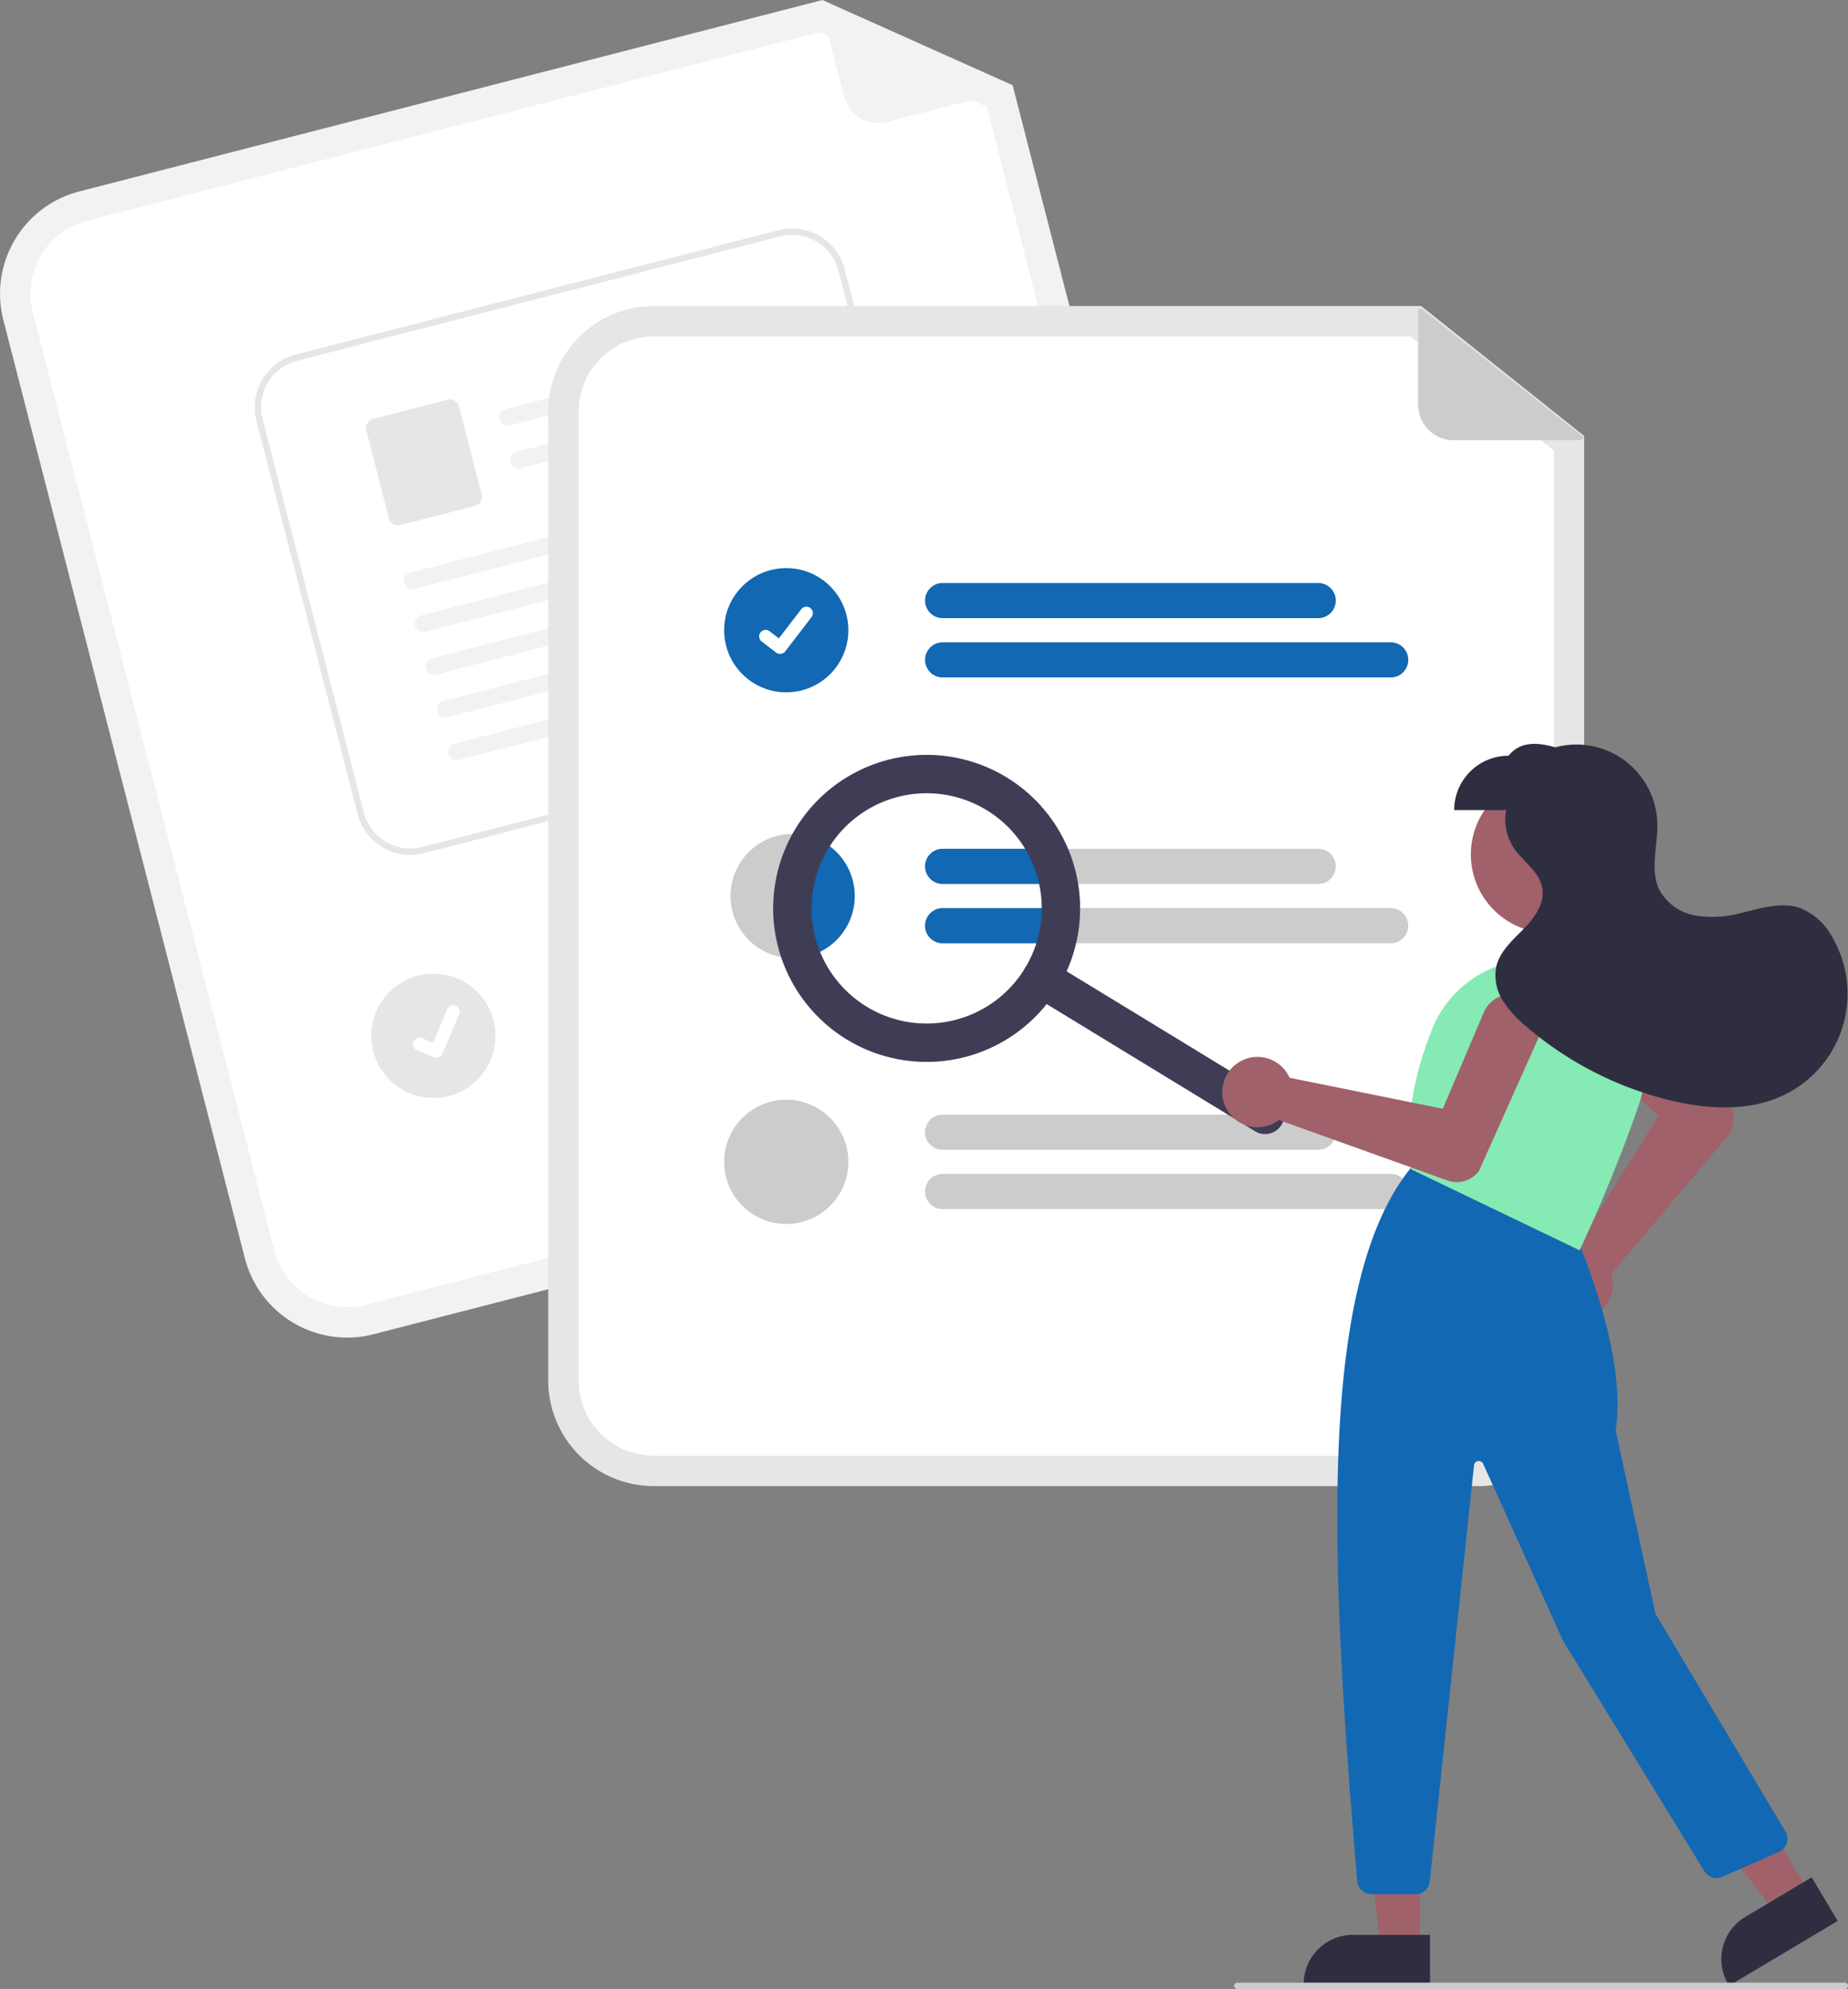 <svg xmlns="http://www.w3.org/2000/svg" width="212.192" height="228.319" viewBox="0 0 212.192 228.319">
  <rect x="0" y="0" width="212.192" height="228.319" fill="#808080" stroke="none"/>
  <g id="step01" transform="translate(-0.004 0)">
    <path id="Path_389" data-name="Path 389" d="M445.6,268.578,353.879,292.2a12.129,12.129,0,0,1-14.753-8.711l-27.74-107.722a12.129,12.129,0,0,1,8.711-14.753l85.334-21.974,21.841,9.778,27.041,105.01A12.129,12.129,0,0,1,445.6,268.578Z" transform="translate(-310.999 -139.037)" fill="#f2f2f2"/>
    <path id="Path_390" data-name="Path 390" d="M326.979,170.736a8.637,8.637,0,0,0-6.2,10.506l27.74,107.722a8.637,8.637,0,0,0,10.506,6.2l91.724-23.62a8.637,8.637,0,0,0,6.2-10.506L430.326,157.659l-19.195-8.593Z" transform="translate(-317.012 -145.384)" fill="#fff"/>
    <path id="Path_391" data-name="Path 391" d="M589.466,149.867l-14.2,3.656a4.035,4.035,0,0,1-4.914-2.9l-2.7-10.485a.252.252,0,0,1,.347-.293l21.5,9.549a.252.252,0,0,1-.039.475Z" transform="translate(-473.426 -139.534)" fill="#f2f2f2"/>
    <path id="Path_392" data-name="Path 392" d="M530.4,410.918l-41.761,10.754a2.017,2.017,0,0,1-1.006-3.907l41.761-10.754a2.017,2.017,0,0,1,1.006,3.907Z" transform="translate(-421.824 -308.593)" fill="#ccc"/>
    <path id="Path_393" data-name="Path 393" d="M543.08,423.226l-49.82,12.829a2.017,2.017,0,1,1-1.006-3.907l49.82-12.829a2.017,2.017,0,1,1,1.006,3.907Z" transform="translate(-424.751 -316.382)" fill="#ccc"/>
    <circle id="Ellipse_44" data-name="Ellipse 44" cx="7.131" cy="7.131" r="7.131" transform="translate(42.636 111.77)" fill="#e6e6e6"/>
    <path id="Path_394" data-name="Path 394" d="M465.548,267.917l-55.462,14.277a6.248,6.248,0,0,1-7.6-4.488l-11.623-45.152a6.248,6.248,0,0,1,4.488-7.6l55.462-14.277a6.248,6.248,0,0,1,7.6,4.488l11.623,45.152A6.248,6.248,0,0,1,465.548,267.917Z" transform="translate(-361.417 -184.252)" fill="#fff"/>
    <path id="Path_395" data-name="Path 395" d="M465.548,267.917l-55.462,14.277a6.248,6.248,0,0,1-7.6-4.488l-11.623-45.152a6.248,6.248,0,0,1,4.488-7.6l55.462-14.277a6.248,6.248,0,0,1,7.6,4.488l11.623,45.152A6.248,6.248,0,0,1,465.548,267.917Zm-70.014-42.252a5.513,5.513,0,0,0-3.96,6.706L403.2,277.522a5.513,5.513,0,0,0,6.706,3.96l55.462-14.277a5.513,5.513,0,0,0,3.96-6.706L457.7,215.348a5.513,5.513,0,0,0-6.706-3.96Z" transform="translate(-361.417 -184.252)" fill="#e6e6e6"/>
    <path id="Path_411" data-name="Path 411" d="M496.414,248.947l-27.991,7.205a1,1,0,0,1-1.215-.631.966.966,0,0,1,.68-1.226l28.493-7.335c1.151.583.848,1.776.032,1.986Z" transform="translate(-409.83 -207.34)" fill="#f2f2f2"/>
    <path id="Path_412" data-name="Path 412" d="M499.856,262.321l-27.991,7.205a1,1,0,0,1-1.215-.631.966.966,0,0,1,.68-1.226l28.493-7.335c1.151.583.848,1.776.032,1.986Z" transform="translate(-412.009 -215.804)" fill="#f2f2f2"/>
    <path id="Path_413" data-name="Path 413" d="M437.974,276.164l-8.543,2.2a1.087,1.087,0,0,1-1.323-.781L425.514,267.5a1.087,1.087,0,0,1,.781-1.323l8.543-2.2a1.088,1.088,0,0,1,1.323.781l2.6,10.081a1.087,1.087,0,0,1-.781,1.323Z" transform="translate(-383.449 -218.089)" fill="#e6e6e6"/>
    <path id="Path_414" data-name="Path 414" d="M481.293,289.761l-42.719,11a1,1,0,0,1-1.215-.631.966.966,0,0,1,.68-1.226l43.222-11.126c1.151.583.848,1.776.032,1.986Z" transform="translate(-390.939 -233.171)" fill="#f2f2f2"/>
    <path id="Path_415" data-name="Path 415" d="M484.736,303.139l-42.719,11a1,1,0,0,1-1.215-.631.966.966,0,0,1,.68-1.226L484.7,301.153C485.856,301.736,485.553,302.929,484.736,303.139Z" transform="translate(-393.119 -241.637)" fill="#f2f2f2"/>
    <path id="Path_416" data-name="Path 416" d="M488.178,316.508l-42.719,11a1,1,0,0,1-1.215-.631.966.966,0,0,1,.68-1.226l43.222-11.126C489.3,315.105,488.994,316.3,488.178,316.508Z" transform="translate(-395.297 -250.099)" fill="#f2f2f2"/>
    <path id="Path_417" data-name="Path 417" d="M491.621,329.885l-42.719,11a1,1,0,0,1-1.215-.631.966.966,0,0,1,.68-1.226L491.589,327.9C492.74,328.482,492.438,329.675,491.621,329.885Z" transform="translate(-397.476 -258.565)" fill="#f2f2f2"/>
    <path id="Path_418" data-name="Path 418" d="M495.063,343.255l-42.719,11a1,1,0,0,1-1.215-.631.966.966,0,0,1,.68-1.226l43.222-11.126C496.182,341.852,495.879,343.045,495.063,343.255Z" transform="translate(-399.654 -267.026)" fill="#f2f2f2"/>
    <path id="Path_395-2" data-name="Path 395" d="M443.034,459.331a.74.74,0,0,1-.468-.032l-.009,0-1.942-.824a.745.745,0,0,1,.583-1.371l1.259.535,1.649-3.88a.744.744,0,0,1,.976-.394h0l-.01.025.01-.025a.745.745,0,0,1,.394.977l-1.94,4.562a.745.745,0,0,1-.5.429Z" transform="translate(-392.741 -337.931)" fill="#fff"/>
    <path id="Path_396" data-name="Path 396" d="M589.305,370.181H494.589a12.129,12.129,0,0,1-12.115-12.115V246.83a12.129,12.129,0,0,1,12.115-12.115h88.118L601.42,249.63V358.066A12.129,12.129,0,0,1,589.305,370.181Z" transform="translate(-419.521 -199.59)" fill="#e6e6e6"/>
    <path id="Path_397" data-name="Path 397" d="M500.6,244.215a8.637,8.637,0,0,0-8.627,8.627V364.078a8.637,8.637,0,0,0,8.627,8.627h94.716a8.637,8.637,0,0,0,8.627-8.627V257.323L587.5,244.215Z" transform="translate(-425.533 -205.602)" fill="#fff"/>
    <path id="Path_398" data-name="Path 398" d="M645.475,325.363H602.352a2.017,2.017,0,1,1,0-4.035h43.123a2.017,2.017,0,0,1,0,4.035Z" transform="translate(-494.112 -254.406)" fill="#1268b3"/>
    <path id="Path_399" data-name="Path 399" d="M653.8,343.91H602.352a2.017,2.017,0,1,1,0-4.035H653.8a2.017,2.017,0,1,1,0,4.035Z" transform="translate(-494.112 -266.144)" fill="#1268b3"/>
    <path id="Path_400" data-name="Path 400" d="M645.478,404.443H602.357a2.017,2.017,0,0,0,0,4.035h43.122a2.017,2.017,0,0,0,0-4.035Z" transform="translate(-494.115 -307.008)" fill="#ccc"/>
    <path id="Path_401" data-name="Path 401" d="M653.8,422.993H602.357a2.017,2.017,0,0,0,0,4.035H653.8a2.017,2.017,0,0,0,0-4.035Z" transform="translate(-494.115 -318.748)" fill="#ccc"/>
    <path id="Path_402" data-name="Path 402" d="M645.475,491.6H602.352a2.017,2.017,0,0,1,0-4.035h43.123a2.017,2.017,0,0,1,0,4.035Z" transform="translate(-494.112 -359.614)" fill="#ccc"/>
    <path id="Path_403" data-name="Path 403" d="M653.8,510.145H602.352a2.017,2.017,0,0,1,0-4.035H653.8a2.017,2.017,0,1,1,0,4.035Z" transform="translate(-494.112 -371.352)" fill="#ccc"/>
    <circle id="Ellipse_44-2" data-name="Ellipse 44" cx="7.131" cy="7.131" r="7.131" transform="translate(83.152 65.213)" fill="#1268b3"/>
    <path id="Path_395-3" data-name="Path 395" d="M550.818,334.157a.739.739,0,0,1-.445-.148l-.008-.006-1.676-1.282a.745.745,0,0,1,.906-1.182l1.085.832,2.565-3.346a.744.744,0,0,1,1.044-.138h0l-.016.022.016-.022a.745.745,0,0,1,.138,1.044l-3.017,3.934a.745.745,0,0,1-.592.29Z" transform="translate(-461.242 -259.093)" fill="#fff"/>
    <path id="Path_404" data-name="Path 404" d="M553.75,406.917a7.13,7.13,0,0,1-7.129,7.133,1.535,1.535,0,0,1-.184-.007,7.13,7.13,0,1,1,7.313-7.126Z" transform="translate(-455.605 -304.06)" fill="#ccc"/>
    <circle id="Ellipse_44-3" data-name="Ellipse 44" cx="7.131" cy="7.131" r="7.131" transform="translate(83.152 126.241)" fill="#ccc"/>
    <path id="Path_405" data-name="Path 405" d="M773.256,250.6H758.6a4.035,4.035,0,0,1-4.035-4.035V235.735a.252.252,0,0,1,.409-.2l18.441,14.609a.252.252,0,0,1-.157.45Z" transform="translate(-591.721 -200.076)" fill="#ccc"/>
    <path id="Path_406" data-name="Path 406" d="M563.816,407.093a7.13,7.13,0,0,1-7.129,7.133,1.531,1.531,0,0,1-.184-.007,15.438,15.438,0,0,1,1.384-14.156A7.134,7.134,0,0,1,563.816,407.093Z" transform="translate(-465.67 -304.236)" fill="#1268b3"/>
    <path id="Path_407" data-name="Path 407" d="M600.334,406.462a2.023,2.023,0,0,1,2.019-2.019H613.1a15.262,15.262,0,0,1,1.325,4.035H602.353a2.019,2.019,0,0,1-2.019-2.015Z" transform="translate(-494.112 -307.008)" fill="#1268b3"/>
    <path id="Path_408" data-name="Path 408" d="M614.677,422.993a15.392,15.392,0,0,1-.536,4.035H602.357a2.017,2.017,0,0,1,0-4.035Z" transform="translate(-494.115 -318.748)" fill="#1268b3"/>
    <path id="Path_409" data-name="Path 409" d="M660.471,457.971a2.2,2.2,0,0,1-3.027.733l-25.7-15.676a2.2,2.2,0,1,1,2.294-3.761l25.7,15.676A2.2,2.2,0,0,1,660.471,457.971Z" transform="translate(-513.322 -328.844)" fill="#3f3d56"/>
    <path id="Path_410" data-name="Path 410" d="M585.494,401.868a17.622,17.622,0,1,1-5.868-24.22A17.622,17.622,0,0,1,585.494,401.868ZM559.167,385.81a13.216,13.216,0,1,0,18.165-4.4,13.216,13.216,0,0,0-18.165,4.4Z" transform="translate(-464.045 -288.417)" fill="#3f3d56"/>
    <circle id="Ellipse_7" data-name="Ellipse 7" cx="9.017" cy="9.017" r="9.017" transform="translate(168.892 89.067)" fill="#a0616a"/>
    <path id="Path_411-2" data-name="Path 411" d="M793.682,484.075a4.039,4.039,0,0,1,3.055-5.2,3.842,3.842,0,0,1,.536-.066l9.5-15.244-8.676-8.248a3.463,3.463,0,1,1,4.817-4.976l11.979,11.812.024.029a3.137,3.137,0,0,1-.218,3.739l-13.308,15.739a3.8,3.8,0,0,1,.1.384,4.039,4.039,0,0,1-3.625,4.815q-.172.015-.342.015A4.052,4.052,0,0,1,793.682,484.075Z" transform="translate(-616.356 -335.442)" fill="#a0616a"/>
    <path id="Path_412-2" data-name="Path 412" d="M432.7,579.073h-4.5l-2.141-17.36H432.7Z" transform="translate(-269.643 -355.498)" fill="#a0616a"/>
    <path id="Path_413-2" data-name="Path 413" d="M733.258,749.867H718.746v-.184a5.649,5.649,0,0,1,5.649-5.649h8.864Z" transform="translate(-569.053 -521.93)" fill="#2f2e41"/>
    <path id="Path_414-2" data-name="Path 414" d="M540.857,566.335l-3.867,2.3-10.722-13.82,5.708-3.4Z" transform="translate(-333.064 -348.984)" fill="#a0616a"/>
    <path id="Path_415-2" data-name="Path 415" d="M862.742,731.06l-12.469,7.424-.094-.158a5.649,5.649,0,0,1,1.964-7.743h0l7.616-4.534Z" transform="translate(-651.73 -510.547)" fill="#2f2e41"/>
    <path id="Path_416-2" data-name="Path 416" d="M731.557,585.778c-3.015-35.5-4.809-68.484,6.213-81.938l.085-.1,18.549,7.42.031.066c.063.136,6.231,13.706,4.792,22.833L765.8,555.1l14.918,24.979a1.652,1.652,0,0,1-.753,2.36l-6.483,2.852a1.66,1.66,0,0,1-2.074-.648l-16.228-26.462-9.166-20.3a.551.551,0,0,0-1.05.169l-5.081,47.761a1.649,1.649,0,0,1-1.643,1.477H733.2A1.663,1.663,0,0,1,731.557,585.778Z" transform="translate(-575.709 -369.848)" fill="#1268b3"/>
    <path id="Path_417-2" data-name="Path 417" d="M752.019,463.2l-.088-.042-.014-.1c-.693-4.85.127-10.238,2.438-16.015a12.716,12.716,0,0,1,14.759-7.615h0a12.7,12.7,0,0,1,8.1,6.228,12.563,12.563,0,0,1,.871,10.068c-2.913,8.517-6.691,16.486-6.729,16.566l-.079.166Z" transform="translate(-589.896 -328.929)" fill="#85eab3"/>
    <path id="Path_418-2" data-name="Path 418" d="M694.835,458.066a4.039,4.039,0,0,1,5.936,1.043,3.838,3.838,0,0,1,.249.479l17.6,3.558,4.687-11.015a3.463,3.463,0,1,1,6.347,2.769l-6.869,15.357-.019.033a3.137,3.137,0,0,1-3.579,1.1l-19.4-6.953a3.794,3.794,0,0,1-.325.227,4.039,4.039,0,0,1-5.78-1.71q-.074-.156-.134-.315a4.052,4.052,0,0,1,1.283-4.577Z" transform="translate(-552.949 -335.873)" fill="#a0616a"/>
    <path id="Path_419" data-name="Path 419" d="M809.329,393.98a7.352,7.352,0,0,0-3.807-3.517c-2.16-.735-4.5.048-6.721.57a12.452,12.452,0,0,1-5.224.309,5.866,5.866,0,0,1-4.173-2.916c-1.155-2.314-.182-5.074-.252-7.659a9.3,9.3,0,0,0-11.72-8.741c-2.127-.614-4.053-.671-5.368.964a6.241,6.241,0,0,0-6.241,6.241h5.968a5.929,5.929,0,0,0,.9,4.38c1.054,1.548,2.885,2.667,3.238,4.506.342,1.782-.869,3.472-2.14,4.768s-2.744,2.579-3.141,4.349a5.393,5.393,0,0,0,.772,3.879,12.631,12.631,0,0,0,2.712,2.987,39.8,39.8,0,0,0,16.534,8.458c4.3,1.034,9,1.3,12.985-.6a12.9,12.9,0,0,0,5.677-17.977Z" transform="translate(-598.847 -286.24)" fill="#2f2e41"/>
    <path id="Path_420" data-name="Path 420" d="M767.12,759.7H697.368a.367.367,0,0,1,0-.734H767.12a.367.367,0,0,1,0,.734Z" transform="translate(-555.291 -531.378)" fill="#ccc"/>
  </g>
</svg>
